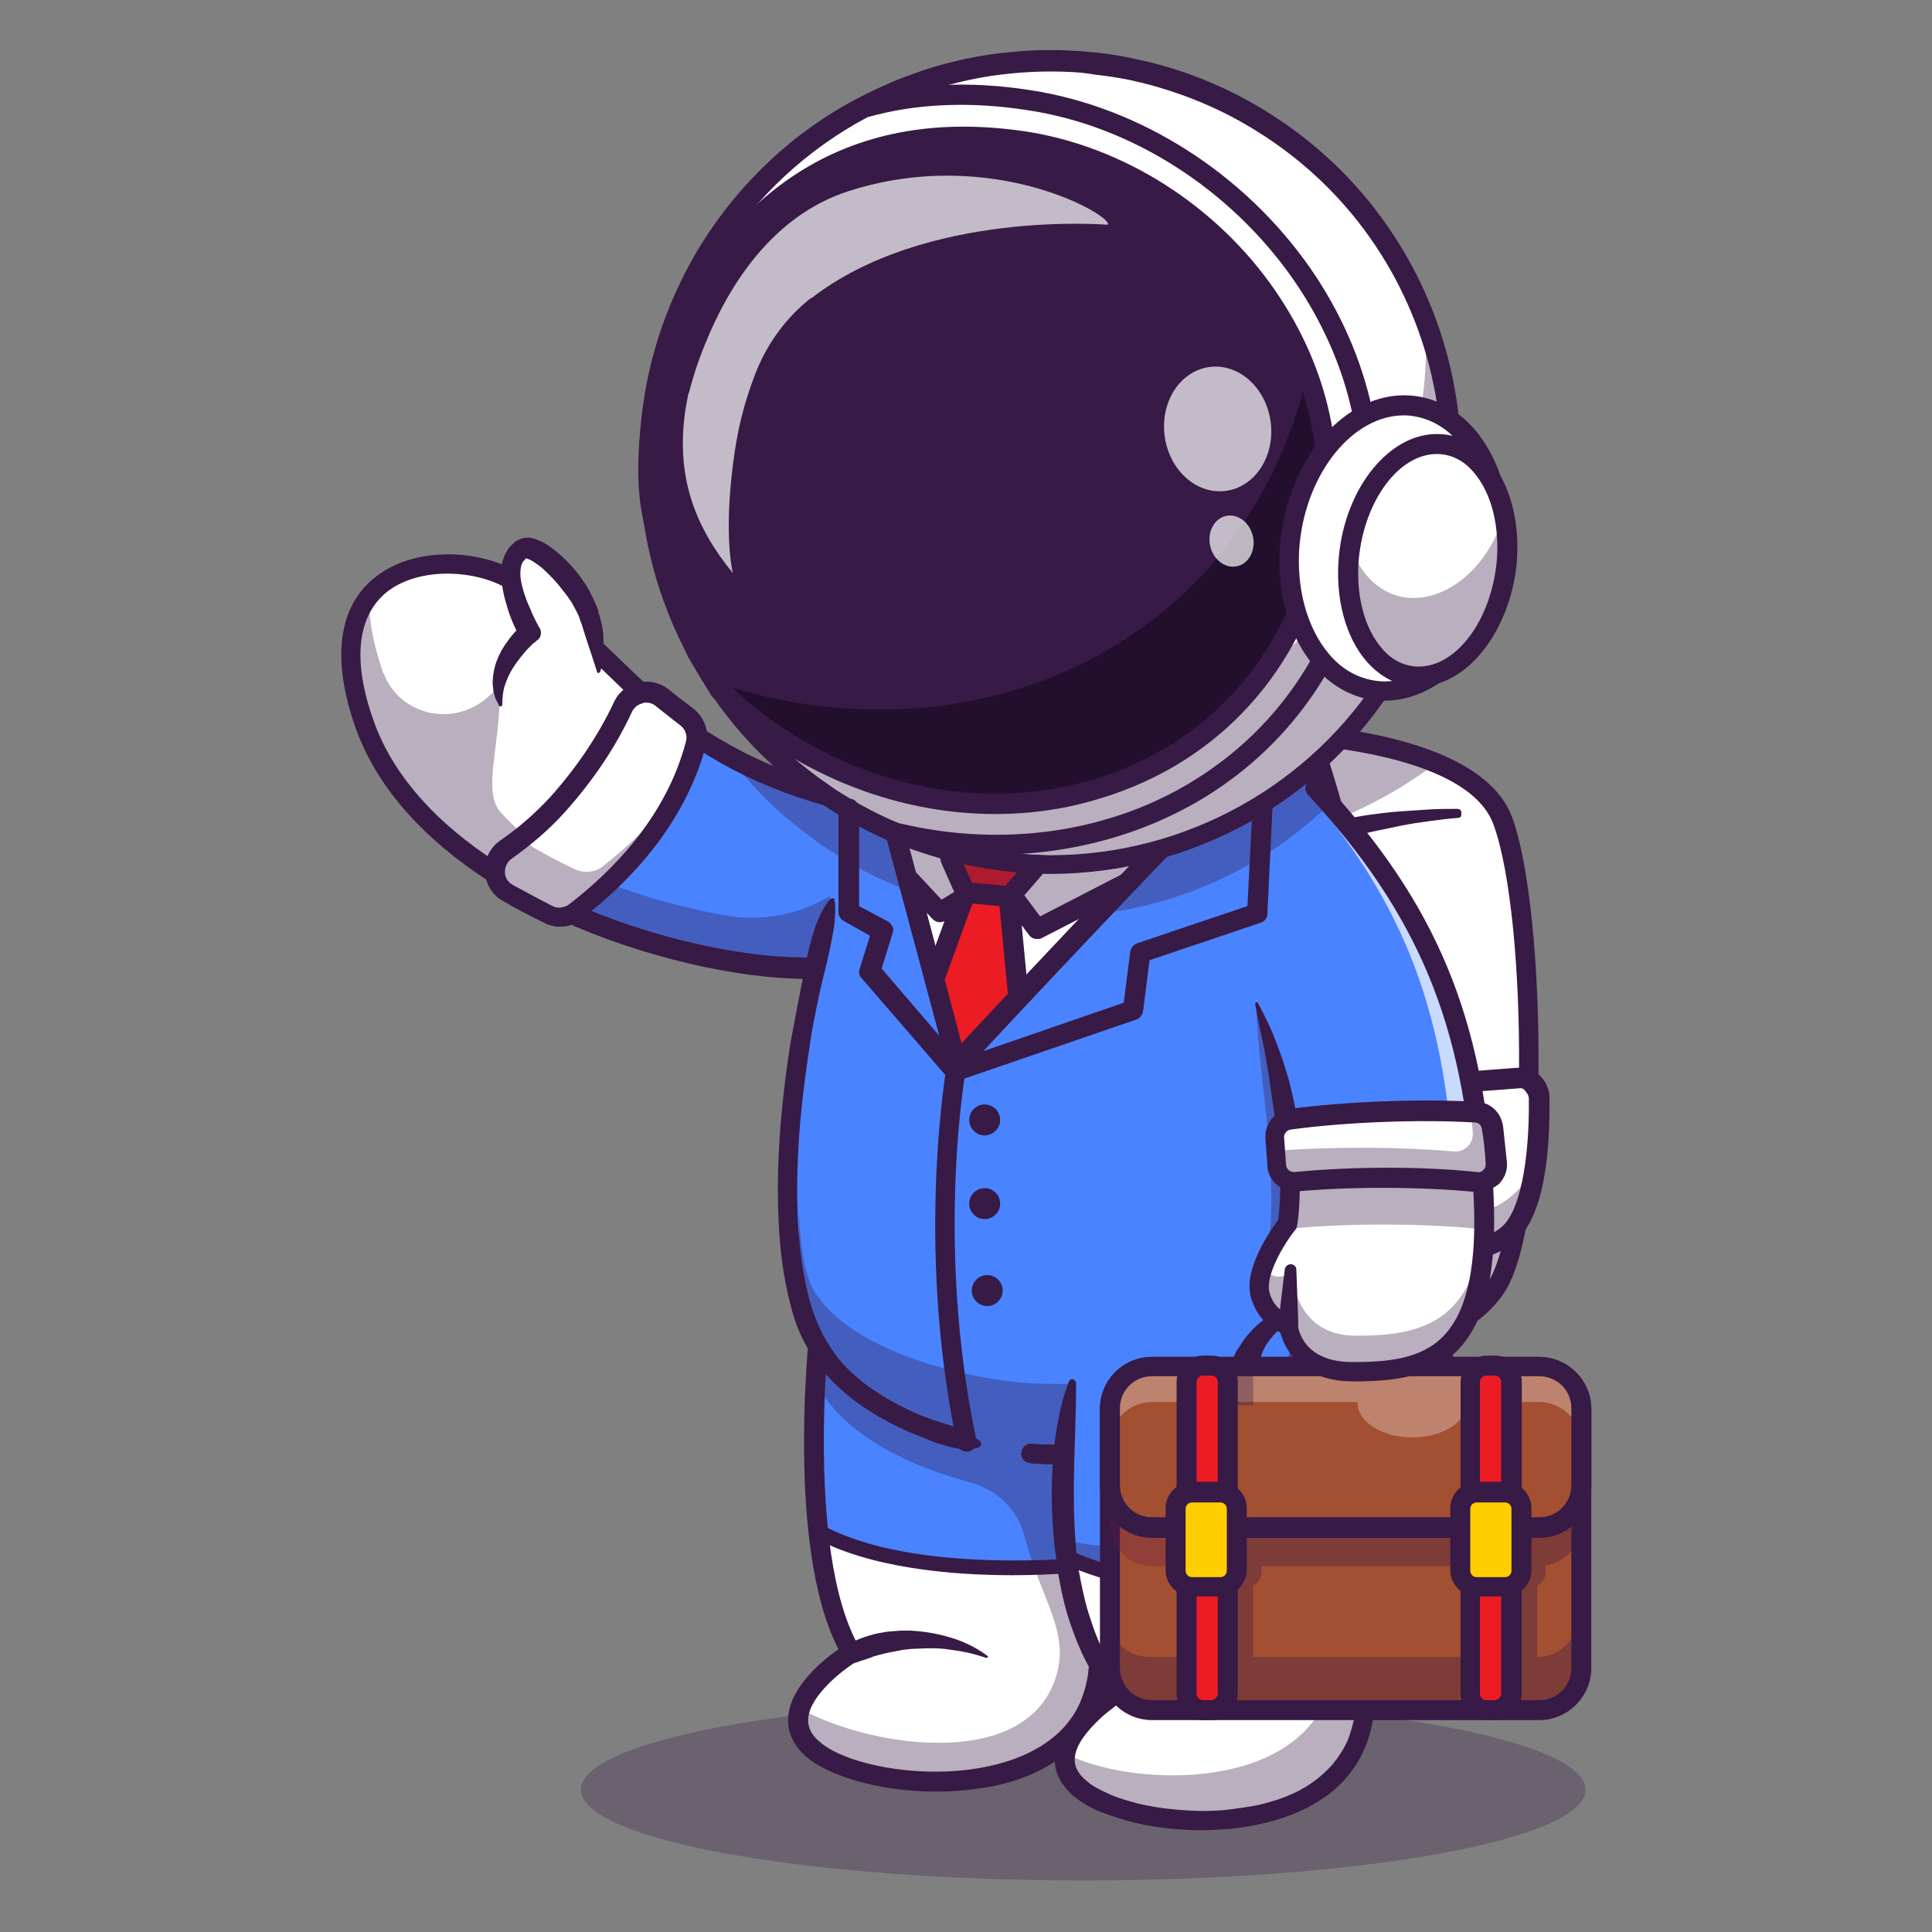 <?xml version="1.0" encoding="utf-8"?>
<!-- Generator: Adobe Illustrator 25.0.0, SVG Export Plug-In . SVG Version: 6.00 Build 0)  -->
<svg version="1.1" id="Layer_1" xmlns="http://www.w3.org/2000/svg" xmlns:xlink="http://www.w3.org/1999/xlink" x="0px" y="0px"
	 viewBox="0 0 300 300" style="enable-background:new 0 0 300 300;" xml:space="preserve">
<rect x="0" y="0" width="300" height="300" fill="#808080" stroke="none"/>
<style type="text/css">
	.st0{opacity:0.3;}
	.st1{fill:#371A45;}
	.st2{fill:#FFFFFF;}
	.st3{opacity:0.35;}
	.st4{fill:#4A83FF;}
	.st5{fill:none;stroke:#293856;stroke-width:32.877;stroke-linecap:round;stroke-linejoin:round;stroke-miterlimit:10;}
	.st6{fill:#32B1D1;}
	.st7{fill:#575B5A;}
	.st8{fill:#A34F31;}
	.st9{fill:#6B184E;}
	.st10{fill:#BF943D;}
	.st11{fill:#EC1C24;}
	.st12{fill:#FFCE00;}
	.st13{opacity:0.7;}
	.st14{fill:#220F2D;}
</style>
<g>
	<g class="st0">
		<ellipse class="st1" cx="168.2" cy="277.9" rx="78" ry="14.1"/>
	</g>
	<g>
		<g>
			<path class="st2" d="M141,126.2l-7.3,23.3c-11.3,3.2-39.5-1.9-58.9-15.3c-8.4-5.8-15.1-13.1-18.2-22c-9-26,14.3-27.6,23.2-21.9
				c7,4.4,12.1,10.2,18.4,16C107.1,114.6,118.5,122.7,141,126.2z"/>
		</g>
		<g class="st3">
			<path class="st1" d="M136.1,141.6l-2.5,7.9c-11.3,3.2-39.5-1.9-58.9-15.3c-8.4-5.8-15.1-13.1-18.2-22c-3.3-9.6-2.2-15.9,0.9-19.7
				c-0.2,3.2,0.4,7,2,11.7c0,0.1,0.1,0.3,0.2,0.4c2.5,6.6,11.1,8.4,16.3,3.5c1-0.9,1.7-1.4,1.7-1c0.1,8.9-2.8,15.9,0.2,19.1
				C93.3,143.4,124.6,144.5,136.1,141.6z"/>
		</g>
		<g>
			<path class="st4" d="M141,126.2l-3.4,10.7l-4,12.6c-1.9,0.6-4.4,0.9-7.2,0.9c-13.5,0.3-35.6-5.1-51.7-16.2
				c13.2-6.6,20.1-19.5,23.4-27.9c4.2,3.9,8.9,7.7,15,11.1c5.5,3,12.2,5.7,20.7,7.6C136.1,125.4,138.5,125.9,141,126.2z"/>
		</g>
		<g class="st3">
			<path class="st1" d="M141,126.2l-7.3,23.3c-11.3,3.2-39.5-1.9-58.9-15.3c2.1-1,4-2.2,5.8-3.5c10.1,5.8,21.6,9.6,31.8,11.4
				c11.8,2.2,23.3-4.8,26.9-16.2l0,0C139.8,126.1,140.4,126.2,141,126.2z"/>
		</g>
		<g>
			<path class="st1" d="M125.3,152c-10.8,0-25.6-3.4-38.2-9.1c-4.8-2.2-9.3-4.7-13.2-7.4c-9.5-6.6-15.8-14.2-18.8-22.8
				c-4.6-13.4-0.8-20,3.2-23.1c6.2-4.9,16.5-4.3,22.3-0.6c5.2,3.3,9.4,7.3,13.8,11.6c1.6,1.5,3.2,3.1,4.8,4.6c3.2,2.9,6.1,5.3,9,7.3
				c9.1,6.2,19.6,10.1,33,12.2c0.8,0.1,1.4,0.9,1.3,1.8c-0.1,0.8-0.9,1.4-1.8,1.3c-14-2.2-24.9-6.2-34.3-12.8
				c-3.1-2.1-6-4.5-9.3-7.6c-1.7-1.6-3.3-3.2-4.9-4.7c-4.3-4.1-8.3-8.1-13.3-11.2c-4.8-3-13.7-3.6-18.8,0.4
				c-4.6,3.7-5.4,10.5-2.2,19.7c2.7,7.9,8.7,15.1,17.6,21.2c3.8,2.6,8.1,5,12.7,7.1c17.5,7.9,36.6,10.3,44.9,7.9
				c0.8-0.2,1.7,0.2,1.9,1.1c0.2,0.8-0.2,1.7-1.1,1.9C131.6,151.7,128.6,152,125.3,152z"/>
		</g>
		<g>
			<path class="st2" d="M108,115.6c-3.2,11.8-11.4,20.4-18.7,26c-1.2,0.9-2.8,1.1-4.2,0.4c-2.2-1-4.3-2.1-6.3-3.3
				c-2.5-1.5-2.7-5.1-0.3-6.7c2.8-1.9,5.5-4.2,8.1-7c5-5.5,8.1-10.8,10.1-15c1.1-2.4,4.2-3.1,6.2-1.4c1.2,1,2.4,1.9,3.6,2.9
				C107.9,112.3,108.5,114,108,115.6z"/>
		</g>
		<g class="st3">
			<path class="st1" d="M105.6,122.3c-4,8.4-10.4,14.8-16.2,19.3c-1.2,0.9-2.8,1.1-4.2,0.4c-2.2-1-4.3-2.1-6.3-3.3
				c-2.5-1.5-2.7-5.1-0.3-6.7c0.9-0.6,1.9-1.3,2.8-2.1c0.3,0.7,0.9,1.4,1.6,1.8c2.1,1.2,4.2,2.3,6.3,3.3c1.4,0.6,3,0.5,4.2-0.4
				C97.6,131.4,102,127.3,105.6,122.3z"/>
		</g>
		<g>
			<path class="st1" d="M86.9,143.9c-0.8,0-1.6-0.2-2.4-0.6c-2.2-1.1-4.4-2.2-6.4-3.4c-1.7-0.9-2.7-2.7-2.8-4.6
				c-0.1-1.9,0.8-3.7,2.4-4.8c2.9-2,5.5-4.3,7.8-6.8c4.1-4.6,7.4-9.5,9.8-14.6c0.7-1.6,2.1-2.7,3.8-3.1c1.7-0.4,3.4,0,4.8,1.1
				c1.2,1,2.4,1.9,3.6,2.8c1.9,1.4,2.7,3.7,2.1,5.9l0,0c-3.4,12.6-12.3,21.5-19.2,26.8C89.3,143.6,88.1,143.9,86.9,143.9z
				 M100.3,109.1c-0.2,0-0.4,0-0.5,0.1c-0.8,0.2-1.4,0.7-1.7,1.4c-2.5,5.4-6,10.6-10.3,15.4c-2.4,2.7-5.2,5.1-8.3,7.3
				c-0.7,0.5-1.1,1.2-1.1,2.1c0,0.9,0.5,1.6,1.2,2c2,1.1,4.1,2.2,6.2,3.3c0.8,0.4,1.8,0.3,2.6-0.3c6.5-5,15-13.4,18.1-25.2l0,0
				c0.3-1-0.1-2-0.9-2.6c-1.2-0.9-2.4-1.9-3.7-2.9C101.5,109.3,100.9,109.1,100.3,109.1z M108,115.6L108,115.6L108,115.6z"/>
		</g>
		<g>
			<path class="st2" d="M232,200.6c-8.9,11.6-32,7.6-32,7.6l-0.2-78.3l0-15.8c0,0,13.2,0.3,23.2,4.5c4.8,2,8.9,4.9,10.5,9
				C238.8,141.9,239.3,191.1,232,200.6z"/>
		</g>
		<g class="st3">
			<path class="st1" d="M237.4,160.2c0.3,17.2-1.3,35-5.4,40.4c-8.9,11.6-32,7.6-32,7.6l-0.2-94.1c0,0,0.2,0,0.7,0l0.2,73.4
				c0,0,23.1,4,32-7.6C235.1,176.7,236.6,169.3,237.4,160.2z"/>
		</g>
		<g>
			<path class="st1" d="M209.1,210.4c-5.1,0-9-0.6-9.4-0.7c-0.8-0.1-1.4-0.9-1.3-1.8c0.1-0.8,0.9-1.4,1.8-1.3c0.2,0,22.3,3.7,30.5-7
				c6.8-8.8,6.6-56.9,1.2-71.6c-4.3-11.6-32-12.5-32.3-12.5c-0.9,0-1.5-0.7-1.5-1.6c0-0.8,0.7-1.5,1.6-1.5c1.2,0,30.1,1,35.1,14.5
				c2.6,7,4.2,22.6,4.1,38.9c-0.1,8.5-0.7,29.1-5.8,35.6C227.6,208.9,216.9,210.4,209.1,210.4z"/>
		</g>
		<g>
			<path class="st2" d="M235.7,167.4l-15.8,1.2c-1.4,0.1-2.6,1.1-2.8,2.5c-0.9,5.1-2.4,16.9,2.5,20.9c4.1,3.2,10.8,2.9,14.7-0.4
				c4.4-3.7,4.8-15.3,4.7-21.1C239,168.7,237.5,167.3,235.7,167.4z"/>
		</g>
		<g class="st3">
			<path class="st1" d="M217.1,171.2c-0.9,5.1-2.4,16.9,2.5,20.9c4.1,3.2,10.8,2.9,14.7-0.4c2.7-2.3,3.9-7.6,4.4-12.6
				c-0.7,2.5-1.8,4.6-3.2,5.9c-7.9,7.7-13.9-1.4-13.9-1.4s-1,2.2-1.9,2.3c-3.4,0.5-2.7-10.2-2.2-15.8
				C217.3,170.4,217.2,170.8,217.1,171.2z"/>
		</g>
		<g>
			<path class="st1" d="M226.6,195.8c-2.9,0-5.7-0.9-7.9-2.6c-5.4-4.3-4.2-15.9-3.1-22.4c0.4-2.1,2.1-3.6,4.2-3.8l15.8-1.2l0,0
				c1.3-0.1,2.6,0.3,3.5,1.2c0.9,0.9,1.5,2.1,1.5,3.4c0.1,8.1-0.7,18.4-5.3,22.3C232.9,194.8,229.7,195.8,226.6,195.8z M235.8,169
				l-15.8,1.2c-0.7,0.1-1.3,0.6-1.4,1.3c-1.8,9.8-1,17,1.9,19.4c3.4,2.7,9.3,2.5,12.7-0.4c2.7-2.3,4.3-9.8,4.2-19.9
				c0-0.4-0.2-0.8-0.5-1.1C236.7,169.1,236.3,168.9,235.8,169L235.8,169z"/>
		</g>
		<g>
			<path class="st1" d="M223,180.3c0.2,2,0.2,3.9,0.3,5.7c0.1,1.9,0.3,3.7,0.8,5.4c0.4,1.7,1.2,3.3,2.2,4.6c1.1,1.2,2.5,2,4.1,2.4h0
				c0.8,0.2,1.3,1,1.1,1.9c-0.2,0.8-1,1.3-1.9,1.1c0,0-0.1,0-0.1,0c-1-0.3-2.1-0.8-3-1.4s-1.8-1.4-2.4-2.2c-1.4-1.7-2.1-3.8-2.4-5.8
				c-0.4-2-0.5-4-0.5-5.9c0-1.9,0.1-3.9,0.1-5.7v0c0-0.4,0.4-0.8,0.8-0.8C222.6,179.5,223,179.9,223,180.3z"/>
		</g>
		<g>
			<path class="st1" d="M226.4,127c-1.4,0.1-2.9,0.3-4.4,0.5c-1.5,0.2-2.9,0.4-4.4,0.7c-1.4,0.3-2.9,0.6-4.3,0.9
				c-1.4,0.3-2.8,0.7-4.2,1.1l0,0c-0.8,0.2-1.7-0.2-1.9-1c-0.2-0.8,0.2-1.7,1-1.9c0.1,0,0.1,0,0.1,0c1.5-0.3,3-0.6,4.5-0.8
				c1.5-0.2,3-0.4,4.5-0.5c1.5-0.1,3-0.2,4.5-0.3s3-0.1,4.5-0.1c0.4,0,0.7,0.3,0.6,0.7C227,126.7,226.8,127,226.4,127L226.4,127z"/>
		</g>
		<g class="st3">
			<path class="st1" d="M223,118.5c-6.9,5.2-14.8,9.1-23.2,11.3l0-15.8C199.7,114,212.9,114.4,223,118.5z"/>
		</g>
		<g>
			<path class="st2" d="M169,265c-6.7,15.6-35.6,13-42.9,6.6c-7.5-6.6,6-14.9,6-14.9c-2.8-4.8-4.4-11.6-5.1-18.8
				c-0.9-8.2-0.8-16.8-0.4-23.5c0.3-6.9,0.9-11.6,0.9-11.6l42.6-23c0,8.7-1.5,16.1-2.8,22c-2.8,12.6-2.6,22.3-1.5,30.3
				c0.5,3.9,1.3,7.3,2.1,10.4C170,251.3,172.1,257.9,169,265z"/>
		</g>
		<g>
			<path class="st4" d="M165.8,232c0.5,3.9,1.3,7.3,2.1,10.4c-19.1,3.4-33.7-1.3-40.9-4.5c-0.9-8.2-0.8-16.8-0.4-23.5
				c0.3-6.9,0.9-11.6,0.9-11.6l42.6-23c0,8.7-1.5,16.1-2.8,22C164.5,214.4,164.7,224.1,165.8,232z"/>
		</g>
		<g class="st3">
			<path class="st1" d="M166.7,204.5c-0.2,0.9-0.3,1.8-0.5,2.6C166.4,206.3,166.5,205.4,166.7,204.5z"/>
		</g>
		<g>
			<path class="st1" d="M145.3,278.2c-8.6,0-16.7-2.4-20.2-5.5c-2-1.8-2.9-3.9-2.7-6.2c0.4-4.6,5.3-8.7,7.8-10.4
				c-8.6-16.7-4.3-52.1-4.1-53.6c0.1-0.9,0.9-1.4,1.7-1.3c0.8,0.1,1.4,0.9,1.3,1.7c-0.1,0.4-4.5,37.8,4.4,53
				c0.4,0.7,0.2,1.7-0.5,2.1c-2,1.2-7.2,5.2-7.5,8.8c-0.1,1.3,0.4,2.5,1.7,3.6c4.1,3.7,16.4,6.1,26.6,3.8c4.9-1.1,11.2-3.7,13.9-9.8
				c2.6-6.1,1.2-11.6-0.6-19.3c-2.5-10.3-5.7-23.1-1.2-43.7c1.4-6.4,2.7-13.5,2.7-21.7c0-0.9,0.7-1.5,1.6-1.5c0,0,0,0,0,0
				c0.9,0,1.5,0.7,1.5,1.6c0,8.5-1.4,15.7-2.8,22.3c-4.4,19.9-1.3,32.3,1.1,42.3c2,8,3.5,14.3,0.5,21.3c-2.5,5.8-8.1,9.9-16,11.6
				C151.4,277.9,148.3,278.2,145.3,278.2z"/>
		</g>
		<g>
			<path class="st1" d="M157.2,244.6c-9.4,0-22.2-1.1-30.9-5.9c-0.6-0.3-0.8-1-0.4-1.6c0.3-0.6,1-0.8,1.6-0.4
				c14.2,8,41.3,5.1,41.6,5.1c0.6-0.1,1.2,0.4,1.3,1c0.1,0.6-0.4,1.2-1,1.3C168.9,244,163.9,244.6,157.2,244.6z"/>
		</g>
		<g>
			<path class="st5" d="M162,212.9"/>
		</g>
		<g>
			<path class="st6" d="M152.4,142.6"/>
		</g>
		<g class="st3">
			<path class="st1" d="M125.9,165.1c-1,9-1.6,16.8-1.7,23.4C124,182.4,124.6,174.6,125.9,165.1z"/>
		</g>
		<g class="st3">
			<path class="st1" d="M215.4,176.4c0-3.5-0.3-7.3-0.6-11.2C215.3,169.2,215.5,172.9,215.4,176.4z"/>
		</g>
		<g>
			<path class="st2" d="M160.1,225.7c15.3,1.1,26.9-3.7,30.9-5.4c10.2-4.5,18.1-12.8,21.9-23.7c5.9-16.8,1.7-54-14.4-96.2l-52.4-3.3
				c-23.8,45.5-29.1,95.3-19.3,111.7c1,1.6,2.1,3.2,3.4,4.6c5.6,5.8,14.5,9.2,21.7,10.9"/>
		</g>
		<g>
			<path class="st4" d="M215.3,183.2c-0.3,5.3-1.1,9.8-2.4,13.4c-3.8,10.9-11.7,19.1-21.9,23.7c-4,1.8-15.6,6.5-30.9,5.4l-8.2-1.3
				c-7.2-1.7-16.1-5.1-21.7-10.9c-1.4-1.4-2.4-3-3.4-4.7c-6-9.9-6.3-32.2-0.4-58.3c1.2-5.5,2.1-10.9,4-16.7c0.9-2.8,2.5-5.9,3.5-8.8
				c3.3-9.3,7.4-18.7,12.2-27.9l52.4,3.3c3.2,8.3,5.9,16.5,8.2,24.3c0,0,0,0,0,0C213.4,148,216.2,168.6,215.3,183.2z"/>
		</g>
		<g>
			<path class="st1" d="M129.6,139.9c0.1,0.6,0.1,1.1,0.1,1.6c0,0.5-0.1,1.1-0.1,1.6c-0.1,1.1-0.3,2.1-0.5,3.1
				c-0.4,2.1-0.9,4.1-1.4,6.1c-0.5,2-0.9,4.1-1.3,6.1s-0.7,4.1-1,6.2c-1.2,8.2-1.9,16.6-1.5,24.8c0.2,4.1,0.7,8.2,1.7,12.1
				c0.5,1.9,1.2,3.8,2.1,5.6c0.4,0.8,1,1.7,1.5,2.5c0.6,0.8,1.1,1.6,1.8,2.3c2.7,2.9,6.1,5.1,9.8,6.9c0.9,0.4,1.9,0.9,2.8,1.2
				c0.9,0.4,1.9,0.7,2.9,1c1,0.3,1.9,0.6,2.9,1.1c0.5,0.2,0.9,0.4,1.4,0.7c0.5,0.3,0.9,0.6,1.4,1l0,0c0.2,0.2,0.2,0.6,0,0.8
				c-0.1,0.1-0.2,0.1-0.3,0.2c-1.2,0.3-2.3,0.3-3.3,0.1c-1.1-0.2-2.1-0.5-3.1-0.8c-1-0.4-2-0.8-3-1.2c-1-0.4-2-0.8-3-1.3
				c-3.9-1.9-7.6-4.3-10.7-7.6c-0.8-0.8-1.4-1.7-2.1-2.6c-0.6-0.9-1.2-1.8-1.7-2.8c-1.1-2-1.8-4.1-2.3-6.2
				c-1.1-4.2-1.6-8.5-1.8-12.8c-0.4-8.5,0.3-17,1.5-25.4c0.3-2.1,0.7-4.2,1.1-6.3c0.2-1,0.4-2.1,0.6-3.1l0.6-3.1
				c0.4-2.1,0.8-4.1,1.4-6.2c0.6-2,1.3-4,2.7-5.8c0.2-0.2,0.5-0.3,0.8-0.1C129.5,139.6,129.6,139.8,129.6,139.9L129.6,139.9z"/>
		</g>
		<g>
			<path class="st1" d="M164.6,227.4c-1.5,0-3.1-0.1-4.6-0.2c-0.9-0.1-1.5-0.8-1.4-1.6c0.1-0.9,0.8-1.5,1.6-1.4
				c13,0.9,23.6-2.4,30.2-5.3c10-4.4,17.5-12.5,21.1-22.8c5.2-14.7,2.8-49.5-14.1-94.2L146,98.6c-0.9-0.1-1.5-0.8-1.4-1.6
				c0.1-0.8,0.8-1.5,1.6-1.4l52.4,3.3c0.6,0,1.1,0.4,1.4,1c15.2,39.7,21,78.8,14.5,97.2c-3.9,11.1-12,19.8-22.7,24.6
				C185.5,224.4,176.1,227.4,164.6,227.4z"/>
		</g>
		<g>
			<path class="st1" d="M164.6,227.4c-1.5,0-3.1-0.1-4.6-0.2c-0.9-0.1-1.5-0.8-1.4-1.6c0.1-0.9,0.8-1.5,1.6-1.4
				c13,0.9,23.6-2.4,30.2-5.3c10-4.4,17.5-12.5,21.1-22.8c5.7-16.2,1.4-49.9-11-85.7c-0.3-0.8,0.1-1.7,0.9-2c0.8-0.3,1.7,0.2,2,0.9
				c12.6,36.4,16.9,70.8,11,87.7c-3.9,11.1-12,19.8-22.7,24.6C185.5,224.4,176.1,227.4,164.6,227.4z"/>
		</g>
		<g>
			<path class="st1" d="M153,257.4c-1.7-0.6-3.5-1-5.2-1.2c-1.7-0.3-3.5-0.3-5.2-0.2c-0.9,0-1.7,0.1-2.5,0.2
				c-0.8,0.2-1.7,0.3-2.5,0.5c-0.4,0.1-0.8,0.2-1.2,0.3c-0.4,0.1-0.8,0.2-1.2,0.4c-0.4,0.1-0.8,0.3-1.2,0.4
				c-0.4,0.1-0.8,0.3-1.2,0.4l-0.2,0c-0.8,0.2-1.7-0.2-1.9-1c-0.2-0.7,0.1-1.5,0.8-1.8c1.7-0.9,3.6-1.6,5.5-1.9
				c0.9-0.2,1.9-0.2,2.9-0.3c0.5,0,1,0,1.4,0c0.5,0,1,0.1,1.4,0.1c1.9,0.2,3.8,0.6,5.6,1.2c1.8,0.6,3.5,1.5,5,2.6
				c0.1,0.1,0.1,0.2,0.1,0.3C153.2,257.4,153.1,257.4,153,257.4L153,257.4z"/>
		</g>
		<g class="st3">
			<path class="st1" d="M215.4,176.4c-0.1,5.9-20.3-24.6-20.3-20.6c0,8.9,2.9,22.2,2.2,34.3c-0.2,3.1-0.5,6.1-0.8,8.7
				c-0.7,5.9-2.2,10.3-5.6,11.5c-3.5,1.3-13,4.5-25.7,4.6c-1.7,0-3.4,0-5.2-0.1c-7.5-0.4-24.8-3.8-32.1-12.3c-0.4-0.5-0.8-1-1.2-1.6
				c-1.6-2.4-2.4-6.6-2.6-12.4c-0.2,9.8,0.6,16.6,2.6,20.3c0,0.1,0.1,0.1,0.1,0.1c-0.1,1.6-0.2,3.5-0.3,5.5c0.1,0.2,0.2,0.4,0.3,0.5
				c4.4,8.3,15.2,13,23.9,15.3c4.1,1.1,7.4,4.3,8.4,8.4c2.5,9.8,7.2,14.8,4.8,22c-4.9,14.8-29.9,10.4-39.8,4.6
				c-0.7,2.1-0.5,4.4,1.9,6.5c7.3,6.5,36.2,9,42.9-6.6c4.2-9.7-1.1-18.3-3.2-33c-0.1-0.9-0.2-1.8-0.3-2.7c0-0.2-0.1-0.4-0.1-0.6
				c0-0.2-0.1-0.5-0.1-0.7c0-0.3-0.1-0.5-0.1-0.8c0-0.4-0.1-0.8-0.1-1.3c0,0,0,0,0-0.1c12.8-0.1,22.3-4,25.8-5.6
				c10.2-4.5,18.1-12.8,21.9-23.7C214.7,191.5,215.5,184.6,215.4,176.4z"/>
		</g>
		<g>
			<path class="st2" d="M210.5,270.9c-6.8,15.6-35.6,13.1-42.9,6.6c-7.5-6.6,6-14.9,6-14.9c-4.8-5.6-7-13.2-7.9-20.8
				c-1.7-13.7,1-27.2,1-27.2l44.9-29.1c0,8.7-1.5,16.1-2.8,22c-3.3,15-2.4,25.9-0.7,34.6C210.3,254.3,214.2,262.1,210.5,270.9z"/>
		</g>
		<g>
			<path class="st4" d="M208.7,207.6c-3.3,15-2.4,25.9-0.7,34.6c-25.8,9-41.9-0.1-42.4-0.4c-1.7-13.7,1-27.2,1-27.2l17.1-13.3
				l27.8-15.7C211.5,194.2,210,201.6,208.7,207.6z"/>
		</g>
		<g class="st3">
			<path class="st1" d="M208.7,207.6c-3.3,15-2.4,25.9-0.7,34.6c-25.8,9-41.9-0.1-42.4-0.4c-0.1-0.9-0.2-1.9-0.3-2.8
				c0.1,0,0.1,0,0.2,0.1c16.4,4.5,32.9-7,34.3-23.9c0.3-3.9,0.9-8.2,2-12.9c0.8-3.6,1.6-7.8,2.2-12.5l7.5-4.2
				C211.5,194.2,210,201.6,208.7,207.6z"/>
		</g>
		<g class="st3">
			<path class="st1" d="M208.7,207.7c-7.9,36,8.2,48.3,1.7,63.3c-6.7,15.6-35.6,13.1-42.9,6.6c-2-1.7-2.5-3.6-2.2-5.4
				c9.8,5.2,34.4,6.1,40.5-8.2c2.2-5.1-11.2-15.1-11.3-26.3c-0.1-9.4,2.6-18.9,5.3-26.4c2.2-6,3.6-24.5,15.5-31
				c-0.2,6.4-1,11.7-2.4,15.9c-0.7,0.2-1.5,0.4-2.3,0.7C210.2,200.8,209.4,204.5,208.7,207.7z"/>
		</g>
		<g>
			<path class="st1" d="M167.1,214.8c0,4.2-0.2,8.3-0.3,12.4c-0.1,4.1-0.1,8.2,0.2,12.2c0.1,2,0.4,4,0.8,6c0.4,2,0.8,3.9,1.5,5.9
				c0.6,1.9,1.3,3.8,2.3,5.5c0.9,1.7,2,3.4,3.3,4.9c0.6,0.7,0.5,1.6-0.2,2.2c-0.1,0-0.1,0.1-0.2,0.1l0,0c-0.6,0.4-1.2,0.8-1.8,1.3
				c-0.6,0.5-1.2,0.9-1.8,1.5c-1.1,1-2.1,2.1-2.9,3.3c-0.8,1.2-1.2,2.4-1.1,3.5c0.1,1.1,0.8,2.1,1.9,3c1,0.9,2.4,1.5,3.7,2.1
				c1.4,0.6,2.9,1,4.4,1.4c3,0.7,6.1,1,9.2,1.1c1.6,0,3.1,0,4.6-0.2c1.5-0.2,3.1-0.4,4.6-0.7c3-0.7,5.9-1.7,8.3-3.4
				c1.2-0.8,2.3-1.8,3.3-2.9c0.9-1.1,1.7-2.3,2.3-3.6c1.1-2.7,1.6-5.7,1.4-8.7c-0.2-3-0.9-6.1-1.7-9.2c-0.8-3.1-1.6-6.2-2.2-9.4
				c-0.6-3.2-1.1-6.4-1.4-9.7s-0.3-6.5-0.2-9.8s0.5-6.5,1-9.7c0.5-3.2,1.2-6.4,1.8-9.5c0.6-3.1,1-6.2,1.4-9.4
				c0.4-3.1,0.8-6.2,1.7-9.4l0,0c0.1-0.3,0.4-0.4,0.6-0.4c0.2,0.1,0.3,0.2,0.4,0.4c0.8,3.2,0.8,6.5,0.5,9.8c-0.3,3.2-1,6.4-1.7,9.6
				c-0.7,3.2-1.3,6.2-1.8,9.3c-0.5,3.1-0.8,6.2-0.9,9.4c-0.3,6.3,0.2,12.6,1.5,18.7c0.6,3.1,1.4,6.2,2.1,9.3
				c0.8,3.1,1.5,6.3,1.8,9.7c0.1,1.7,0.1,3.4-0.2,5.1c-0.3,1.7-0.7,3.4-1.4,5c-0.7,1.6-1.6,3.1-2.8,4.5c-1.1,1.3-2.5,2.5-3.9,3.4
				c-2.9,1.9-6.1,3.1-9.4,3.8c-1.6,0.4-3.3,0.6-4.9,0.8c-1.6,0.1-3.3,0.2-5,0.2c-3.3-0.1-6.6-0.4-9.8-1.2c-1.6-0.4-3.2-0.9-4.8-1.5
				c-1.6-0.6-3.1-1.4-4.6-2.6c-0.2-0.1-0.4-0.3-0.5-0.5c-0.2-0.2-0.3-0.3-0.5-0.5c-0.3-0.4-0.6-0.7-0.9-1.2c-0.5-0.8-0.9-1.8-1-2.9
				s0-2.1,0.3-3c0.3-0.9,0.7-1.8,1.2-2.5c1-1.5,2.2-2.8,3.4-3.9c0.6-0.6,1.3-1.1,1.9-1.6c0.7-0.5,1.3-1,2.1-1.5l-0.4,2.3
				c-1.4-1.7-2.6-3.5-3.6-5.5c-1-1.9-1.8-3.9-2.5-6c-0.7-2-1.2-4.1-1.6-6.2c-0.2-1.1-0.4-2.1-0.5-3.1c-0.1-1.1-0.3-2.1-0.4-3.2
				c-0.4-4.2-0.5-8.5-0.2-12.7c0.1-2.1,0.4-4.2,0.8-6.3c0.4-2.1,0.9-4.1,1.7-6.1c0.1-0.3,0.4-0.4,0.7-0.3
				C167,214.4,167.1,214.6,167.1,214.8L167.1,214.8z"/>
		</g>
		<g>
			<path class="st1" d="M186.6,247.1c-6.9,0-14.5-1-21.4-4.3c-0.6-0.3-0.8-1-0.6-1.5c0.3-0.6,1-0.8,1.5-0.6
				c17.9,8.4,41.3,1.1,41.6,1c0.6-0.2,1.3,0.1,1.5,0.8c0.2,0.6-0.1,1.3-0.8,1.5C207.8,244.1,198.2,247.1,186.6,247.1z"/>
		</g>
		<g>
			<path class="st1" d="M196.9,265.6c-0.3,0-0.6-0.1-0.9-0.3c-0.4-0.3-9.6-6.2-21.9-1.3c-0.8,0.3-1.7-0.1-2-0.9
				c-0.3-0.8,0.1-1.7,0.9-2c13.9-5.5,24.3,1.3,24.7,1.6c0.7,0.5,0.9,1.4,0.4,2.1C197.8,265.4,197.4,265.6,196.9,265.6z"/>
		</g>
		<g>
			<g>
				<path class="st7" d="M212,203.1"/>
			</g>
			<g>
				<path class="st1" d="M222.7,212.6c0,0,0-0.1,0-0.2l0-0.3c0-0.2-0.1-0.4-0.1-0.5c-0.1-0.4-0.2-0.7-0.3-1.1
					c-0.2-0.7-0.5-1.4-0.9-2c-0.8-1.3-1.8-2.3-3.1-3c-0.3-0.2-0.7-0.3-1.1-0.5c-0.4-0.1-0.8-0.3-1.1-0.4c-0.8-0.3-1.5-0.5-2.3-0.7
					c-0.8-0.2-1.6-0.3-2.4-0.4c-0.8-0.1-1.6-0.2-2.4-0.1h0h0c-0.7,0-1.6,0.1-2.4,0.2c-0.8,0.1-1.6,0.3-2.4,0.5
					c-0.8,0.2-1.6,0.4-2.3,0.7c-0.4,0.1-0.8,0.3-1.1,0.4c-0.4,0.1-0.7,0.3-1,0.5c-1.3,0.7-2.3,1.8-3.1,3c-0.4,0.6-0.7,1.3-0.9,2
					c-0.1,0.4-0.2,0.7-0.3,1.1c0,0.2-0.1,0.4-0.1,0.5l0,0.2c0,0.1,0,0.2,0,0.2c1.8,0.9,2.6,3.1,1.7,4.9s-3.1,2.6-4.9,1.7
					c-1.6-0.8-2.4-2.7-1.9-4.3l0.9-3.1c0.1-0.2,0.1-0.3,0.1-0.4l0.1-0.4c0.1-0.2,0.2-0.4,0.3-0.7c0.2-0.4,0.4-0.9,0.7-1.2
					c0.5-0.8,1-1.6,1.7-2.3c1.2-1.4,2.8-2.6,4.6-3.3c0.4-0.2,0.9-0.3,1.3-0.4c0.4-0.1,0.8-0.2,1.2-0.3c0.8-0.2,1.7-0.4,2.5-0.5
					s1.7-0.3,2.5-0.4c0.9-0.1,1.7-0.2,2.6-0.1h-0.1c0.9,0,1.8,0.1,2.6,0.1c0.9,0.1,1.7,0.2,2.5,0.4c0.8,0.2,1.7,0.4,2.5,0.6
					c0.4,0.1,0.8,0.2,1.2,0.3c0.4,0.1,0.9,0.2,1.3,0.4c1.7,0.7,3.3,1.9,4.5,3.3c0.6,0.7,1.1,1.5,1.6,2.3c0.2,0.4,0.5,0.8,0.7,1.2
					c0.1,0.2,0.2,0.4,0.3,0.6l0.1,0.3c0.1,0.1,0.1,0.2,0.1,0.4l0.5,1.7c0.4,1.3-0.3,2.8-1.7,3.2s-2.8-0.4-3.2-1.7
					C221.9,214.1,222.2,213.2,222.7,212.6z"/>
			</g>
			<g>
				<path class="st8" d="M236.1,265.5h-54.2c-5.2,0-9.4-4.2-9.4-9.4v-34.4c0-5.2,4.2-9.4,9.4-9.4h54.2c5.2,0,9.4,4.2,9.4,9.4v34.4
					C245.5,261.3,241.3,265.5,236.1,265.5z"/>
			</g>
			<g>
				<path class="st1" d="M239,267.1h-60.1c-4.4,0-8.1-3.6-8.1-8.1v-40.2c0-4.5,3.6-8.1,8.1-8.1H239c4.4,0,8.1,3.6,8.1,8.1V259
					C247.1,263.4,243.5,267.1,239,267.1z M178.9,213.7c-2.8,0-5,2.2-5,5V259c0,2.8,2.2,5,5,5H239c2.8,0,5-2.2,5-5v-40.2
					c0-2.8-2.2-5-5-5H178.9z"/>
			</g>
			<g class="st3">
				<path class="st1" d="M240,244.2v-1.1c3.1-0.5,5.6-3.2,5.6-6.5v-11.9c0-3.6-2.9-6.5-6.5-6.5h-50.8v39.1h-9.8
					c-3.6,0-6.5-2.9-6.5-6.5v8.2c0,3.6,2.9,6.5,6.5,6.5h60.1c3.6,0,6.5-2.9,6.5-6.5v-8.2c0,3.6-2.8,6.5-6.4,6.5v-11.1
					C239.5,245.8,240,245.1,240,244.2z M232.3,257.3h-37.7v-11.1c0.8-0.4,1.3-1.1,1.3-2v-1h36.4V257.3z"/>
			</g>
			<g class="st0">
				<path class="st9" d="M188.2,218.2v25h-9.3c-3.6,0-6.5-2.9-6.5-6.5v-11.9c0-3.6,2.9-6.5,6.5-6.5L188.2,218.2L188.2,218.2z"/>
			</g>
			<g>
				<path class="st8" d="M245.5,218.7v11.9c0,3.6-2.9,6.5-6.5,6.5h-60.1c-3.6,0-6.5-2.9-6.5-6.5v-11.9c0-3.6,2.9-6.5,6.5-6.5H239
					C242.6,212.2,245.5,215.1,245.5,218.7z"/>
			</g>
			<g class="st0">
				<path class="st2" d="M245.5,218.7v5.5c0-3.6-2.9-6.5-6.5-6.5h-11.2c0,0,0,0.1,0,0.1c0,3-3.8,5.4-8.5,5.4s-8.5-2.4-8.5-5.4
					c0,0,0-0.1,0-0.1h-31.9c-3.6,0-6.5,2.9-6.5,6.5v-5.5c0-3.6,2.9-6.5,6.5-6.5H239C242.6,212.2,245.5,215.1,245.5,218.7z"/>
			</g>
			<g>
				<path class="st1" d="M239,238.8h-60.1c-4.4,0-8.1-3.6-8.1-8.1v-11.9c0-4.5,3.6-8.1,8.1-8.1H239c4.4,0,8.1,3.6,8.1,8.1v11.9
					C247.1,235.1,243.5,238.8,239,238.8z M178.9,213.7c-2.8,0-5,2.2-5,5v11.9c0,2.8,2.2,5,5,5H239c2.8,0,5-2.2,5-5v-11.9
					c0-2.8-2.2-5-5-5L178.9,213.7L178.9,213.7z"/>
			</g>
			<g>
				<path class="st10" d="M189.5,265.5h-4.1c-0.6,0-1.1-0.5-1.1-1.1v-51.2c0-0.6,0.5-1.1,1.1-1.1h4.1c0.6,0,1.1,0.5,1.1,1.1v51.2
					C190.7,265,190.1,265.5,189.5,265.5z"/>
			</g>
			<g class="st3">
				<path class="st1" d="M194.6,214.3v3.9h-6.4v-3.9c0-1.2,1-2.2,2.2-2.2h1.9C193.6,212,194.6,213,194.6,214.3z"/>
			</g>
			<g class="st0">
				<path class="st9" d="M188.2,231.9v14.5c-1-0.2-1.7-1.1-1.7-2.2v-10.1C186.5,233,187.3,232.1,188.2,231.9z"/>
			</g>
			<g>
				<path class="st11" d="M188.1,265.5h-1.3c-1.4,0-2.5-1.1-2.5-2.5v-48.4c0-1.4,1.1-2.5,2.5-2.5h1.3c1.4,0,2.5,1.1,2.5,2.5V263
					C190.7,264.4,189.5,265.5,188.1,265.5z"/>
			</g>
			<g>
				<path class="st11" d="M232.2,265.5h-1.3c-1.4,0-2.5-1.1-2.5-2.5v-48.4c0-1.4,1.1-2.5,2.5-2.5h1.3c1.4,0,2.5,1.1,2.5,2.5V263
					C234.7,264.4,233.6,265.5,232.2,265.5z"/>
			</g>
			<g>
				<path class="st1" d="M188.1,267.1h-1.3c-2.2,0-4.1-1.8-4.1-4.1v-48.4c0-2.2,1.8-4.1,4.1-4.1h1.3c2.2,0,4.1,1.8,4.1,4.1V263
					C192.2,265.2,190.4,267.1,188.1,267.1z M186.8,213.6c-0.5,0-1,0.4-1,1V263c0,0.5,0.4,1,1,1h1.3c0.5,0,1-0.5,1-1v-48.4
					c0-0.5-0.4-1-1-1H186.8z"/>
			</g>
			<g>
				<path class="st1" d="M232.2,267.1h-1.3c-2.2,0-4.1-1.8-4.1-4.1v-48.4c0-2.2,1.8-4.1,4.1-4.1h1.3c2.2,0,4.1,1.8,4.1,4.1V263
					C236.3,265.2,234.4,267.1,232.2,267.1z M230.8,213.6c-0.5,0-1,0.4-1,1V263c0,0.5,0.4,1,1,1h1.3c0.5,0,1-0.5,1-1v-48.4
					c0-0.5-0.4-1-1-1H230.8z"/>
			</g>
			<g>
				<path class="st12" d="M233.7,246.3h-4.4c-1.4,0-2.5-1.1-2.5-2.5v-9.6c0-1.4,1.1-2.5,2.5-2.5h4.4c1.4,0,2.5,1.1,2.5,2.5v9.6
					C236.2,245.2,235.1,246.3,233.7,246.3z"/>
			</g>
			<g>
				<path class="st1" d="M233.7,247.9h-4.4c-2.2,0-4.1-1.8-4.1-4.1v-9.6c0-2.2,1.8-4.1,4.1-4.1h4.4c2.2,0,4.1,1.8,4.1,4.1v9.6
					C237.8,246.1,235.9,247.9,233.7,247.9z M229.3,233.3c-0.5,0-1,0.4-1,1v9.6c0,0.5,0.4,1,1,1h4.4c0.5,0,1-0.4,1-1v-9.6
					c0-0.5-0.4-1-1-1H229.3z"/>
			</g>
			<g>
				<path class="st12" d="M189.4,246.4H185c-1.4,0-2.5-1.1-2.5-2.5v-9.6c0-1.4,1.1-2.5,2.5-2.5h4.4c1.4,0,2.5,1.1,2.5,2.5v9.6
					C191.9,245.3,190.8,246.4,189.4,246.4z"/>
			</g>
			<g>
				<path class="st1" d="M189.5,247.9h-4.4c-2.2,0-4.1-1.8-4.1-4.1v-9.6c0-2.2,1.8-4.1,4.1-4.1h4.4c2.2,0,4.1,1.8,4.1,4.1v9.6
					C193.5,246.1,191.7,247.9,189.5,247.9z M185.1,233.3c-0.5,0-1,0.4-1,1v9.6c0,0.5,0.4,1,1,1h4.4c0.5,0,1-0.4,1-1v-9.6
					c0-0.5-0.4-1-1-1H185.1z"/>
			</g>
		</g>
		<g>
			<path class="st2" d="M230.6,190.6c-0.3,19.9-9.2,22.3-20.4,22.3c-9.4-0.1-10-7.2-10-7.2s-3.4-0.9-4.4-4.8
				c-0.9-3.5,2.8-8.9,3.9-10.5c0.2-0.3,0.3-0.4,0.3-0.4s0.4-2.4,0.4-6.4c0-0.8,0-1.6-0.1-2.6c-0.2-6.2-1.4-15.1-5.2-25.3l9.3-33.5
				c16.4,17.7,23.8,34.4,25.8,58c0.1,1.1,0.2,2.1,0.2,3.2c0,0.5,0.1,1.1,0.1,1.6C230.6,187.1,230.6,188.9,230.6,190.6z"/>
		</g>
		<g class="st3">
			<path class="st1" d="M230.6,190.6c-0.3,19.9-9.2,22.3-20.4,22.3c-9.4-0.1-10-7.2-10-7.2s-3.4-0.9-4.4-4.8
				c-0.3-1.2-0.1-2.7,0.5-4.2c1.3,2.8,4.3,0.9,4.3,0.9s0.3,9.7,9.7,9.8c10.9,0.1,19.7-2.2,20.4-20.8
				C230.6,188,230.6,189.4,230.6,190.6z"/>
		</g>
		<g>
			<path class="st4" d="M230.4,183.5c-10.9-0.6-24.1-0.2-30,0.1c0-6.1-0.9-16.1-5.3-27.8l3-15.7l6.3-17.9
				C221.6,140.7,228.8,158.1,230.4,183.5z"/>
		</g>
		<g class="st13">
			<path class="st2" d="M230.4,183.5c-10.9-0.6-24.1-0.2-30,0.1c0-1,0-2.2-0.1-3.4c6.7-0.2,16.8-0.4,25.3,0.1
				c-1.4-23.1-7.6-39.7-21.8-56.5l0.6-1.6C221.6,140.7,228.8,158.1,230.4,183.5z"/>
		</g>
		<g>
			<path class="st1" d="M198.6,177.9c-0.3-1.8-0.5-3.6-0.8-5.5c-0.3-1.8-0.5-3.7-0.8-5.5c-0.3-1.8-0.6-3.7-1-5.5
				c-0.4-1.8-0.8-3.7-1.1-5.5c0-0.1,0.1-0.2,0.2-0.3c0.1,0,0.2,0,0.2,0.1c0.9,1.7,1.8,3.4,2.5,5.2c0.7,1.8,1.4,3.6,1.9,5.4
				c0.6,1.8,1,3.7,1.4,5.6c0.3,1.9,0.6,3.8,0.6,5.7c0,0.9-0.7,1.6-1.6,1.6C199.3,179.2,198.7,178.6,198.6,177.9L198.6,177.9z"/>
		</g>
		<g>
			<path class="st1" d="M210.5,214.5c-0.1,0-0.3,0-0.4,0c-8.4,0-10.7-5.4-11.3-7.6c-1.4-0.6-3.7-2.2-4.6-5.6
				c-1.1-4.3,3.1-10.3,4.3-11.9c0.1-1.1,0.5-4.7,0.2-9.9c-0.1-0.9,0.6-1.6,1.4-1.6c0.9-0.1,1.6,0.6,1.6,1.4c0.4,6.7-0.2,10.8-0.3,11
				c0,0.3-0.1,0.5-0.3,0.7c-1.9,2.4-4.6,7.1-4,9.6c0.7,2.9,3.2,3.6,3.3,3.7c0.6,0.2,1.1,0.7,1.1,1.4c0.1,0.6,0.8,5.8,8.5,5.8
				c5.3,0,10.7-0.4,14.2-4.1c3.7-3.9,5.2-11.1,4.6-22.1c-1.4-26.1-8.6-43.4-25.7-61.9c-0.6-0.6-0.5-1.6,0.1-2.2
				c0.6-0.6,1.6-0.5,2.2,0.1c17.7,19,25.1,36.9,26.5,63.8c0.6,12.1-1.1,19.8-5.4,24.4C222.4,213.8,216.4,214.5,210.5,214.5z"/>
		</g>
		<g>
			<path class="st1" d="M201.3,197.2l0.3,8.3v0c0,0.9-0.6,1.6-1.5,1.6s-1.6-0.6-1.6-1.5c0-0.1,0-0.2,0-0.2l1-8.3
				c0.1-0.5,0.5-0.8,1-0.8C201,196.4,201.3,196.7,201.3,197.2L201.3,197.2z"/>
		</g>
		<g>
			<path class="st2" d="M77.8,109.5c-1.8-6.2,4.5-11.3,4.5-11.3S76.6,88.1,81,85.3c2.4-1.5,8.9,5.5,10.5,10.1c1.5,4.6,1.5,9,1.5,9"
				/>
		</g>
		<g>
			<path class="st1" d="M77.5,109.6c-0.1-0.2-0.2-0.5-0.4-0.8c-0.1-0.1-0.1-0.3-0.2-0.4c0-0.1-0.1-0.3-0.1-0.4
				c-0.1-0.3-0.2-0.6-0.2-0.9l-0.1-0.9c0-1.2,0.2-2.4,0.6-3.5c0.4-1.1,1-2.2,1.7-3.1c0.3-0.5,0.7-0.9,1.1-1.4
				c0.2-0.2,0.4-0.4,0.6-0.6c0.2-0.2,0.4-0.4,0.7-0.6l-0.4,2.1c-0.8-1.5-1.5-3-2-4.7c-0.5-1.6-0.9-3.3-1-5.2c0-0.9,0.1-2,0.6-3
				c0.1-0.3,0.3-0.5,0.4-0.8c0.2-0.2,0.3-0.5,0.6-0.7l0.3-0.3l0.3-0.3c0.2-0.1,0.7-0.4,1.1-0.5c0.8-0.2,1.5-0.1,2,0.1
				c0.5,0.2,1,0.4,1.4,0.6c0.8,0.5,1.5,1,2.2,1.6c1.3,1.1,2.5,2.4,3.5,3.8c0.5,0.7,1,1.4,1.4,2.2c0.4,0.8,0.8,1.6,1.1,2.4
				c0.1,0.2,0.2,0.4,0.2,0.7l0.2,0.6c0.1,0.4,0.2,0.8,0.3,1.2c0.2,0.8,0.3,1.7,0.3,2.5c0.1,1.7,0,3.4-0.5,5c0,0.1-0.2,0.2-0.3,0.2
				c-0.1,0-0.2-0.1-0.2-0.2l0,0c-0.5-1.6-1-3.1-1.5-4.6c-0.2-0.7-0.5-1.5-0.7-2.2c-0.1-0.4-0.2-0.7-0.4-1.1L90,96
				c-0.1-0.2-0.1-0.3-0.2-0.5c-0.3-0.6-0.6-1.2-1-1.9c-0.4-0.6-0.8-1.2-1.3-1.8c-0.9-1.2-1.9-2.3-3-3.3c-0.5-0.5-1.1-0.9-1.7-1.3
				c-0.3-0.2-0.5-0.3-0.8-0.4c-0.2-0.1-0.4-0.1-0.3-0.1c0,0,0,0,0.1,0c0,0,0,0,0,0l-0.1,0l-0.1,0.1c0,0-0.1,0.1-0.1,0.1
				c-0.1,0.1-0.1,0.2-0.2,0.2c-0.1,0.1-0.1,0.2-0.2,0.3c-0.2,0.4-0.3,1-0.3,1.7c0,1.3,0.5,2.8,1,4.2c0.3,0.7,0.6,1.4,0.9,2.1
				c0.3,0.7,0.7,1.4,1,2l0.1,0.1c0.4,0.7,0.2,1.6-0.5,2c-0.1,0.1-0.3,0.3-0.5,0.4l-0.5,0.5c-0.3,0.3-0.7,0.7-1,1.1
				c-0.6,0.7-1.2,1.5-1.7,2.3c-0.5,0.8-0.9,1.7-1.2,2.6c-0.3,0.9-0.4,1.9-0.4,3v0c0,0.1-0.1,0.3-0.3,0.3
				C77.7,109.7,77.6,109.7,77.5,109.6z"/>
		</g>
		<g class="st3">
			<path class="st1" d="M230.6,190.6c-0.4,0.2-0.8,0.2-1.3,0.2c-7.8-0.8-19-0.9-28.1-0.1c-0.6,0.1-1.1-0.1-1.5-0.3
				c0.2-0.3,0.3-0.4,0.3-0.4s0.4-2.4,0.4-6.4c0-0.8,0-1.6-0.1-2.6c9.1-1.2,20.8-1.6,28.8-1.1c0.3,0,0.7,0.1,0.9,0.2
				c0.1,1.1,0.2,2.1,0.2,3.2c0,0.5,0.1,1.1,0.1,1.6C230.6,187.1,230.6,188.9,230.6,190.6z"/>
		</g>
		<g>
			<path class="st2" d="M229.3,183.5c-7.8-0.8-19-0.9-28.1-0.1c-1.6,0.1-2.9-1-3-2.6c-0.1-1.3-0.1-2.6-0.3-4.1
				c-0.1-1.5,0.9-2.8,2.4-3c9.2-1.2,20.9-1.6,28.9-1.1c1.3,0.1,2.4,1.1,2.5,2.4c0.2,1.8,0.4,3.6,0.6,5.5
				C232.4,182.2,231,183.7,229.3,183.5z"/>
		</g>
		<g class="st3">
			<path class="st1" d="M229.3,183.5c-7.8-0.8-19-0.9-28.1-0.1c-1.6,0.1-2.9-1-3-2.6c0-0.7-0.1-1.4-0.1-2.1c9-0.7,19.9-0.6,27.6,0.1
				c1.7,0.2,3.1-1.2,3-3c-0.1-1.1-0.2-2.2-0.3-3.3c0.3,0,0.6,0,0.8,0.1c1.3,0.1,2.4,1.1,2.5,2.4c0.2,1.8,0.4,3.6,0.6,5.5
				C232.4,182.2,231,183.7,229.3,183.5z"/>
		</g>
		<g>
			<path class="st1" d="M229.6,185.1c-0.1,0-0.3,0-0.4,0l0,0c-7.9-0.8-19.1-0.9-27.8-0.1c-1.2,0.1-2.3-0.3-3.2-1.1
				c-0.9-0.8-1.4-1.8-1.4-3c-0.1-1.3-0.2-2.7-0.3-4c-0.2-2.3,1.4-4.4,3.7-4.7c9-1.2,20.7-1.6,29.2-1.1c2.1,0.1,3.7,1.7,4,3.8
				c0.2,1.8,0.4,3.7,0.6,5.6c0.1,1.3-0.4,2.5-1.3,3.4C231.7,184.6,230.7,185.1,229.6,185.1z M229.4,182c0.5,0.1,0.8-0.2,0.9-0.3
				c0.3-0.2,0.4-0.6,0.4-1c-0.1-1.8-0.3-3.7-0.6-5.4c-0.1-0.6-0.5-1-1.1-1c-8.3-0.5-19.8-0.1-28.6,1.1c-0.6,0.1-1.1,0.7-1,1.3
				c0.1,1.4,0.2,2.8,0.3,4.2c0,0.3,0.2,0.6,0.4,0.8c0.2,0.2,0.6,0.3,0.9,0.3C209.9,181.1,221.3,181.1,229.4,182L229.4,182z"/>
		</g>
		<g>
			<path class="st2" d="M201.9,109.9c-10.2,8.8-53.3,55.2-53.3,55.2l-12.4-46.3c2.9-7.2,6.1-14.5,9.9-21.7l52.4,3.3
				C199.7,103.6,200.8,106.7,201.9,109.9z"/>
		</g>
		<g>
			<path class="st2" d="M201.9,109.9c-10.2,8.8-53.3,55.2-53.3,55.2l-12.4-46.3c2.9-7.2,6.1-14.5,9.9-21.7l52.4,3.3
				C199.7,103.6,200.8,106.7,201.9,109.9z"/>
		</g>
		<g>
			<path class="st1" d="M148.6,166.6c-0.1,0-0.2,0-0.4-0.1c-0.6-0.1-1-0.6-1.1-1.1l-12.4-46.3c-0.1-0.3-0.1-0.7,0.1-1
				c2.9-7.5,6.3-14.8,10-21.9c0.3-0.5,0.9-0.9,1.5-0.8l52.4,3.3c0.6,0,1.1,0.4,1.4,1c1.2,3.1,2.4,6.3,3.5,9.6c0.2,0.6,0,1.3-0.4,1.7
				c-10.1,8.7-52.8,54.6-53.2,55.1C149.4,166.5,149,166.6,148.6,166.6z M137.8,118.9l11.5,43.2c8.3-8.9,40.7-43.5,50.8-52.6
				c-0.9-2.5-1.8-5.1-2.8-7.6L147,98.7C143.6,105.2,140.5,111.9,137.8,118.9z"/>
		</g>
		<g>
			<path class="st1" d="M148.6,166.6c-0.1,0-0.2,0-0.4-0.1c-0.6-0.1-1-0.6-1.1-1.1l-12.4-46.3c-0.1-0.3-0.1-0.7,0.1-1
				c2.9-7.5,6.3-14.8,10-21.9c0.3-0.5,0.9-0.9,1.5-0.8l52.4,3.3c0.6,0,1.1,0.4,1.4,1c1.2,3.1,2.4,6.3,3.5,9.6c0.2,0.6,0,1.3-0.4,1.7
				c-2.3,2-6.6,6.2-12.8,12.5c-16.2,16.6-40.2,42.3-40.4,42.6C149.4,166.5,149,166.6,148.6,166.6z M137.8,118.9l11.5,43.2
				c6-6.4,25-26.7,38.6-40.6c5.6-5.7,9.7-9.7,12.2-12c-0.9-2.5-1.8-5.1-2.8-7.6L147,98.7C143.6,105.2,140.5,111.9,137.8,118.9z"/>
		</g>
		<g>
			<path class="st11" d="M150.8,127.3l-2.9,3.8c-0.5,0.7-0.6,1.7-0.3,2.5l2,4.5c0.4,0.9,1.2,1.4,2.1,1.5l3.2,0.1
				c0.8,0,1.5-0.3,2-0.8l3.4-3.9c0.8-0.9,0.8-2.1,0.2-3l-3.1-4.6c-0.5-0.7-1.2-1.1-2.1-1.1h-2.6C152,126.4,151.3,126.7,150.8,127.3z
				"/>
		</g>
		<g>
			<path class="st1" d="M155.2,141.3c-0.1,0-0.1,0-0.2,0l-3.2-0.1c-1.5-0.1-2.9-1-3.5-2.4l-2-4.5c-0.6-1.3-0.4-2.9,0.5-4.1l2.9-3.8
				l0,0c0.8-1,2-1.6,3.2-1.6h2.6c1.3,0,2.6,0.7,3.3,1.8l3.1,4.6c1,1.5,0.9,3.6-0.3,4.9l-3.4,3.9
				C157.4,140.8,156.3,141.3,155.2,141.3z M152.1,128.3l-2.9,3.8c-0.2,0.3-0.2,0.6-0.1,0.9l2,4.5c0.1,0.3,0.5,0.5,0.8,0.6l3.2,0.1
				c0.3,0,0.6-0.1,0.7-0.3l3.4-3.9c0.3-0.3,0.3-0.8,0.1-1.1l-3.1-4.6c-0.2-0.2-0.5-0.4-0.8-0.4h-2.6
				C152.5,127.9,152.2,128,152.1,128.3L152.1,128.3z"/>
		</g>
		<g>
			<path class="st1" d="M150.1,225.4c-0.7,0-1.4-0.5-1.5-1.2c-6.6-31.5-1.5-59.1-1.5-59.4c0.2-0.8,1-1.4,1.8-1.2
				c0.8,0.2,1.4,1,1.2,1.8c-0.1,0.3-5,27.3,1.5,58.2c0.2,0.8-0.4,1.6-1.2,1.8C150.3,225.4,150.2,225.4,150.1,225.4z"/>
		</g>
		<g>
			<g class="st3">
				<path class="st1" d="M206.6,124.7C206.6,124.7,206.6,124.7,206.6,124.7c-1.4,1.4-3,2.8-4.5,4c-11.9,9.6-26.9,14.3-41.9,13.6
					c-1.2-0.1-2.4-0.1-3.6-0.3c-3.3-0.3-6.5-0.9-9.7-1.8c-2.7-0.7-5.3-1.6-7.9-2.7c-0.5-0.2-0.9-0.4-1.4-0.6c-2.2-1-4.4-2.1-6.6-3.5
					c-0.3-0.2-0.5-0.3-0.8-0.5c-0.9-0.6-1.9-1.2-2.8-1.8c-1.8-1.3-3.6-2.7-5.3-4.1c-3.4-2.9-6.4-6.2-9-9.7c5.5,3,12.2,5.7,20.7,7.6
					c3.3-9.3,7.4-18.7,12.2-27.9l52.4,3.3C201.6,108.7,204.4,116.9,206.6,124.7z"/>
			</g>
			<g>
				<path class="st2" d="M104.4,92.9c3.5,9.8,9.5,18.8,17.7,25.9c1.7,1.4,3.4,2.8,5.3,4.1c0.9,0.6,1.8,1.2,2.8,1.8
					c2.9,1.8,5.8,3.3,8.8,4.6c2.6,1.1,5.2,2,7.9,2.7c3.2,0.9,6.5,1.5,9.7,1.8c1.2,0.1,2.4,0.2,3.6,0.3c21.8,1,43.4-9.5,55.8-29.3
					c18.2-29.2,9.2-67.6-19.9-85.8c-5.6-3.5-11.6-6-17.7-7.5c-0.7-0.2-1.4-0.4-2.1-0.5c-1.9-0.4-3.9-0.7-5.8-1
					c-4.5-0.5-9-0.6-13.4-0.1c-4.4,0.4-8.8,1.4-13.1,2.7c-1.4,0.4-2.7,0.9-4,1.4c-2,0.8-3.9,1.7-5.8,2.7c-9.5,5-17.8,12.4-23.8,22.2
					C99.7,55.7,98.3,75.6,104.4,92.9z"/>
				<path class="st1" d="M163,134.3c-0.9,0-1.9,0-2.9-0.1c-1.2-0.1-2.4-0.1-3.6-0.3c-3.3-0.4-6.6-1-9.8-1.8
					c-2.7-0.7-5.4-1.6-7.9-2.7c-3-1.3-6-2.8-8.8-4.6c-1-0.7-1.9-1.2-2.8-1.8c-1.8-1.3-3.6-2.7-5.3-4.1c-8-7-14.1-16-17.7-26
					c-6.5-18.1-4.3-37.8,5.8-54.1c5.8-9.4,14.1-17.1,23.9-22.2c1.9-1,3.8-1.9,5.8-2.7c1.3-0.5,2.6-1,4-1.4c4.2-1.4,8.7-2.3,13.1-2.8
					c4.5-0.4,9-0.4,13.5,0.1c1.9,0.2,3.9,0.6,5.8,1c0.8,0.2,1.5,0.3,2.2,0.5c6.2,1.6,12.2,4.1,17.7,7.6c29.2,18.2,38.2,56.8,20,86
					C204.7,123.2,184.5,134.3,163,134.3z M163.2,9.7c-2.1,0-4.2,0.1-6.2,0.3c-4.4,0.4-8.8,1.4-13,2.7c-1.4,0.4-2.7,0.9-4,1.4
					c-2,0.8-4,1.7-5.8,2.7c-9.7,5.1-17.9,12.8-23.8,22.1c-10.1,16.2-12.2,35.8-5.8,53.8c3.6,10,9.7,18.9,17.6,25.8
					c1.7,1.5,3.5,2.8,5.3,4.1c0.8,0.6,1.7,1.2,2.8,1.8c2.8,1.8,5.8,3.3,8.8,4.6c2.5,1.1,5.2,2,7.9,2.7c3.1,0.9,6.4,1.5,9.7,1.8
					c1.2,0.1,2.4,0.2,3.6,0.3c0.9,0,1.9,0.1,2.8,0.1c21.4,0,41.4-11.1,52.8-29.3c18.1-29.1,9.2-67.5-19.9-85.6
					c-5.5-3.4-11.5-6-17.7-7.5c-0.7-0.2-1.4-0.3-2.1-0.5c-1.9-0.4-3.9-0.7-5.8-1C168,9.8,165.6,9.7,163.2,9.7z"/>
			</g>
			<g class="st3">
				<path class="st1" d="M216,104.8c-12.3,19.8-34,30.3-55.8,29.3c-1.2-0.1-2.4-0.1-3.6-0.3c-3.3-0.3-6.5-0.9-9.7-1.8
					c-2.7-0.7-5.3-1.6-7.9-2.7c-3-1.3-6-2.8-8.8-4.6c-0.9-0.6-1.9-1.2-2.8-1.8c-1.8-1.3-3.6-2.7-5.3-4.1
					c-8.2-7.1-14.2-16.1-17.7-25.9c-1.9-5.4-3.1-11-3.5-16.7c3.6,9.3,9.3,17.8,17.2,24.6c1.7,1.5,3.4,2.8,5.3,4.1
					c0.9,0.6,1.8,1.2,2.8,1.8c2.9,1.8,5.8,3.3,8.8,4.6c2.6,1.1,5.2,2,7.9,2.7c3.2,0.9,6.5,1.5,9.7,1.8c1.2,0.1,2.4,0.2,3.6,0.3
					c21.8,1,43.4-9.5,55.8-29.3c7.2-11.6,10.1-24.6,9.3-37.2C228,67.1,226.7,87.5,216,104.8z"/>
			</g>
			<g>
				<path class="st1" d="M163,135.4c-1,0-1.9,0-2.9-0.1c-1.2-0.1-2.4-0.1-3.6-0.3c-3.4-0.4-6.7-1-9.9-1.9c-2.8-0.8-5.5-1.7-8.1-2.8
					c-3.1-1.3-6.1-2.9-9-4.7c-1.1-0.7-2-1.3-2.8-1.9c-1.8-1.3-3.7-2.7-5.4-4.2c-8.1-7.1-14.4-16.2-18-26.4
					c-6.6-18.4-4.4-38.4,5.9-55c6-9.6,14.4-17.4,24.3-22.6c1.9-1,3.9-1.9,5.9-2.7c1.3-0.5,2.7-1,4.1-1.5c4.3-1.4,8.8-2.3,13.3-2.8
					c4.6-0.5,9.2-0.4,13.7,0.1c2,0.2,4,0.6,5.9,1c0.8,0.2,1.5,0.3,2.2,0.5c6.3,1.6,12.4,4.2,18,7.7c29.7,18.5,38.8,57.7,20.3,87.5
					C205.4,124.1,184.9,135.4,163,135.4z M163.2,10.7c-2.1,0-4.1,0.1-6.1,0.3c-4.4,0.4-8.7,1.3-12.8,2.7c-1.3,0.4-2.7,0.9-3.9,1.4
					c-2,0.8-3.9,1.7-5.7,2.6c-9.6,5-17.6,12.5-23.4,21.8c-9.9,15.9-12,35.2-5.7,52.9l0,0c3.5,9.8,9.5,18.6,17.3,25.4
					c1.7,1.4,3.4,2.8,5.2,4c0.8,0.6,1.7,1.2,2.7,1.8c2.8,1.7,5.7,3.2,8.6,4.5c2.5,1.1,5.1,1.9,7.8,2.7c3.1,0.8,6.3,1.4,9.6,1.8
					c1.2,0.1,2.3,0.2,3.5,0.3c0.9,0,1.9,0.1,2.8,0.1c21.1,0,40.8-10.9,51.9-28.8c17.8-28.6,9-66.4-19.6-84.2
					c-5.4-3.4-11.3-5.9-17.4-7.4c-0.7-0.2-1.4-0.3-2.1-0.5c-1.9-0.4-3.8-0.7-5.7-0.9C167.9,10.9,165.5,10.7,163.2,10.7z"/>
			</g>
			<g>
				<path class="st1" d="M163,135.7c-1,0-1.9,0-2.9-0.1c-1.2-0.1-2.4-0.1-3.7-0.3c-3.4-0.4-6.8-1-10-1.9c-2.8-0.8-5.5-1.7-8.1-2.8
					c-3.1-1.3-6.1-2.9-9-4.7c-1.1-0.7-2-1.3-2.8-1.9c-1.8-1.3-3.7-2.7-5.4-4.2c-8.2-7.1-14.4-16.3-18.1-26.6l0,0
					c-6.6-18.5-4.4-38.6,5.9-55.3c6-9.6,14.4-17.5,24.4-22.7c1.9-1,3.9-1.9,6-2.8c1.3-0.5,2.7-1,4.1-1.5c4.3-1.4,8.9-2.4,13.4-2.8
					c4.6-0.5,9.2-0.4,13.8,0.1c2,0.2,4,0.6,5.9,1c0.8,0.2,1.5,0.3,2.2,0.5c6.4,1.6,12.5,4.2,18.1,7.7c29.9,18.6,39.1,58.1,20.4,87.9
					C205.6,124.4,185,135.7,163,135.7z M163.2,11.1c-2,0-4.1,0.1-6.1,0.3c-4.3,0.4-8.6,1.3-12.8,2.7c-1.3,0.4-2.6,0.9-3.9,1.4
					c-2,0.8-3.9,1.7-5.7,2.6c-9.5,5-17.5,12.5-23.2,21.6c-9.9,15.8-11.9,35-5.6,52.6l0,0c3.5,9.8,9.4,18.5,17.2,25.3
					c1.7,1.4,3.4,2.8,5.2,4c0.8,0.6,1.7,1.2,2.7,1.8c2.7,1.7,5.6,3.2,8.6,4.5c2.5,1.1,5.1,1.9,7.7,2.7c3.1,0.8,6.3,1.4,9.5,1.8
					c1.1,0.1,2.3,0.2,3.5,0.3c0.9,0,1.9,0.1,2.8,0.1c20.9,0,40.5-10.8,51.6-28.7c17.7-28.4,9-66-19.5-83.7
					c-5.4-3.4-11.2-5.8-17.3-7.4c-0.7-0.2-1.4-0.3-2.1-0.5c-1.9-0.4-3.8-0.7-5.7-0.9C167.9,11.2,165.5,11.1,163.2,11.1z"/>
			</g>
			<g>
				<path class="st1" d="M111.7,107.1c32.2,30.8,84,20.4,93.3-22.7c6.3-29.3-17.5-58.2-46.1-62.5c-20.8-3.1-42.4,2.9-56.1,33.9
					c0,0-3.9,14.6-1.4,25.2s6.7,20.3,6.7,20.3L111.7,107.1z"/>
			</g>
			<g>
				<path class="st14" d="M205,84.4c-9.3,43.1-61.2,53.5-93.3,22.7l-0.7-1.2c38.6,13.2,81.8-4.4,92-47.8
					C206.1,66.3,207,75.3,205,84.4z"/>
			</g>
			<g>
				<path class="st1" d="M154.6,132.7c-5.3,0-10.7-0.6-16-1.9c-0.1,0-0.2,0-0.2-0.1c-3.1-1.3-6.2-2.9-9-4.7c-1.1-0.7-2-1.3-2.8-1.9
					c-1.8-1.3-3.7-2.7-5.4-4.2c-8.2-7.1-14.4-16.3-18.1-26.6l0,0c-6.6-18.5-4.4-38.6,5.9-55.3c6-9.6,14.4-17.5,24.4-22.7
					c0.1-0.1,0.2-0.1,0.3-0.1c7.9-2.2,16.8-2.7,26.3-1.2c17,2.6,33.2,12.9,43.5,27.7c9.4,13.6,12.8,29.4,9.6,44.3
					c-3.5,16.3-12.4,29.3-25.7,37.6C177.7,129.6,166.3,132.7,154.6,132.7z M139.5,127.8c16.2,3.9,33,1.5,46.2-6.8
					c12.6-7.9,21-20.2,24.3-35.6c3.1-14.1-0.2-29-9.1-41.9c-9.8-14.1-25.2-24-41.4-26.4c-9-1.4-17.4-1-24.8,1.1
					c-9.4,5-17.4,12.4-23.1,21.6c-9.9,15.8-11.9,35-5.6,52.6l0,0c3.5,9.8,9.4,18.5,17.2,25.3c1.7,1.4,3.4,2.8,5.2,4
					c0.8,0.6,1.7,1.2,2.7,1.8C133.7,125.1,136.5,126.6,139.5,127.8z"/>
			</g>
			<g>
				<path class="st1" d="M154.5,126.4c-15.7,0-31.6-6.4-43.9-18.2c-0.1-0.1-0.2-0.2-0.2-0.3l-3.5-5.8c0-0.1-0.1-0.1-0.1-0.2
					c-0.2-0.4-4.3-10.1-6.8-20.6c-2.6-10.8,1.3-25.3,1.4-25.9c0-0.1,0.1-0.2,0.1-0.2c11.9-27,31.3-38.7,57.7-34.8
					c15.2,2.3,29.7,11.5,38.8,24.7c8.4,12.2,11.4,26.2,8.5,39.6c-4.2,19.3-17.1,33.6-35.4,39.2C165.7,125.6,160.2,126.4,154.5,126.4
					z M112.9,106.1c15.9,15.1,37.9,20.8,57.3,14.8c17.2-5.3,29.3-18.7,33.3-36.9c2.7-12.5-0.2-25.7-8.1-37.2
					c-8.7-12.5-22.4-21.3-36.7-23.4c-24.8-3.7-43.1,7.3-54.4,32.9c-0.3,1.3-3.7,14.7-1.4,24.3c2.3,9.7,6.2,19,6.6,20L112.9,106.1z"
					/>
			</g>
			<g>
				
					<ellipse transform="matrix(0.144 -0.99 0.99 0.144 101.132 287.158)" class="st2" cx="216.5" cy="85.1" rx="22.3" ry="16.2"/>
				<path class="st1" d="M215,108.8c-0.2,0-0.4,0-0.6,0c-3.9-0.2-7.4-2-10.2-5.2c-4.1-4.7-6.1-11.8-5.4-19.4
					c1.2-13,10.1-23.3,19.9-22.8c3.9,0.2,7.4,2,10.2,5.2c4.1,4.7,6.1,11.8,5.4,19.4C233.1,98.8,224.5,108.8,215,108.8z M218,64.5
					c-7.9,0-15.1,8.8-16.2,20c-0.6,6.6,1.1,13,4.6,17.1c2.2,2.6,5,4,8.1,4.2c8.1,0.4,15.6-8.6,16.6-20l1.5,0.1l-1.5-0.1
					c0.6-6.6-1.1-13-4.6-17.1c-2.2-2.6-5-4-8.1-4.2C218.4,64.5,218.2,64.5,218,64.5z"/>
			</g>
			<g>
				
					<ellipse transform="matrix(0.178 -0.984 0.984 0.178 96.119 289.948)" class="st2" cx="221.6" cy="87.5" rx="17.7" ry="13.2"/>
				<path class="st1" d="M220.2,105.2c-1.9,0-3.8-0.6-5.6-1.7c-6.4-4.1-8.5-14.7-4.6-23.5c2.1-4.9,5.7-8.5,9.9-9.8
					c3.1-0.9,6.1-0.5,8.7,1.2c6.4,4.1,8.5,14.7,4.6,23.5c-2.1,4.9-5.7,8.5-9.9,9.8C222.2,105,221.2,105.2,220.2,105.2z M223,70
					c-1,0-2,0.2-3,0.5c-4.1,1.2-7.6,4.7-9.7,9.6c-3.8,8.7-1.7,19.1,4.5,23.1c2.6,1.7,5.5,2.1,8.4,1.2c4.1-1.2,7.6-4.7,9.7-9.6
					c3.8-8.7,1.7-19.1-4.5-23.1C226.7,70.6,224.9,70,223,70z"/>
			</g>
			<g class="st3">
				<path class="st1" d="M208.5,93.8c-0.5-3.3-0.1-6.8,1-10c1.8,7.4,8.1,11,14.6,8c4.2-1.9,7.6-6.2,9.2-11.1c0.1,0.5,0.2,1,0.3,1.5
					c1.3,8.4-3.2,17.9-10.2,21.1C216.5,106.4,209.8,102.2,208.5,93.8z"/>
			</g>
			<g>
				<path class="st1" d="M220.3,106.6c-0.1,0-0.2,0-0.4,0c-2.9-0.1-5.5-1.4-7.7-3.9c-3.3-3.8-4.9-9.9-4.3-16.3
					c1-10.8,8-19.3,15.6-19c2.9,0.1,5.5,1.4,7.7,3.9c3.3,3.8,4.9,9.9,4.3,16.3l-1.5-0.2l1.5,0.2C234.4,98.2,227.7,106.6,220.3,106.6
					z M223.1,70.5c-5.9,0-11.2,7.2-12.1,16.2c-0.5,5.6,0.8,10.8,3.6,14c1.5,1.8,3.4,2.7,5.4,2.8c0.1,0,0.2,0,0.3,0
					c5.9,0,11.2-7.2,12.1-16.2l0,0c0.5-5.6-0.8-10.8-3.6-14c-1.5-1.8-3.4-2.7-5.4-2.8C223.3,70.5,223.2,70.5,223.1,70.5z"/>
			</g>
			<g class="st13">
				<path class="st2" d="M172,34.9c0,0-28.2-2.4-46,11.4c0,0,0,0-0.1,0c-3.7,2.9-6.6,6.8-8.4,11.2c-2.3,5.8-3.1,10.2-3.6,14
					c-1.6,11.7-0.1,17.5-0.1,17.5c-5.8-7.1-8.7-14.6-7.5-24.4c0.1-1,0.3-1.9,0.5-3c0-0.2,0.1-0.5,0.2-0.7c0,0,0,0,0,0
					c0.5-2,1.3-4.6,2.5-7.5c3.5-8.7,10.2-19.8,22.2-23.7C154.3,22.4,173.2,33.8,172,34.9z"/>
			</g>
			<g class="st13">
				<ellipse transform="matrix(0.992 -0.129 0.129 0.992 -7.002 24.921)" class="st2" cx="189" cy="66.6" rx="8.3" ry="9.7"/>
			</g>
			<g class="st13">
				<ellipse transform="matrix(0.977 -0.212 0.212 0.977 -13.475 42.51)" class="st2" cx="191.3" cy="84" rx="3.4" ry="4"/>
			</g>
		</g>
		<g>
			<path class="st1" d="M148.4,167.9c-0.4,0-0.9-0.2-1.2-0.5l-13.4-15.5c-0.4-0.4-0.5-1-0.3-1.5l1.6-5.1l-4.1-2.3
				c-0.5-0.3-0.8-0.8-0.8-1.4v-16c0-0.8,0.7-1.6,1.6-1.6s1.6,0.7,1.6,1.6v15.1l4.5,2.4c0.6,0.4,1,1.1,0.7,1.8l-1.7,5.5l12.1,14.1
				l25.5-8.8l1-7.9c0.1-0.6,0.5-1.1,1-1.3l17.2-5.8l0.8-15.6c0-0.8,0.8-1.5,1.6-1.5c0.9,0,1.5,0.8,1.5,1.6l-0.8,16.7
				c0,0.6-0.4,1.2-1.1,1.4l-17.2,5.8l-1,7.9c-0.1,0.6-0.5,1.1-1,1.3l-27.4,9.4C148.7,167.9,148.5,167.9,148.4,167.9z"/>
		</g>
		<g>
			<polygon class="st11" points="156.7,139.3 158.2,154.8 148.6,165.1 145.1,152 150,138.7 			"/>
		</g>
		<g>
			<path class="st1" d="M148.6,166.6c-0.1,0-0.2,0-0.4-0.1c-0.5-0.1-1-0.6-1.1-1.1l-3.5-13.1c-0.1-0.3-0.1-0.6,0-0.9l4.9-13.4
				c0.2-0.7,0.9-1.1,1.6-1l6.7,0.6c0.7,0.1,1.3,0.6,1.4,1.4l1.5,15.6c0,0.4-0.1,0.9-0.4,1.2l-9.6,10.3
				C149.4,166.5,149,166.6,148.6,166.6z M146.7,152.1l2.6,9.9l7.2-7.7l-1.3-13.6l-4.2-0.4L146.7,152.1z"/>
		</g>
		<g>
			<path class="st1" d="M161,145.8c-0.5,0-0.9-0.2-1.2-0.6l-4-5.3c-0.5-0.7-0.4-1.6,0.3-2.2c0.7-0.5,1.6-0.4,2.2,0.3l3.2,4.3
				l12.8-6.6c0.8-0.4,1.7-0.1,2.1,0.7c0.4,0.8,0.1,1.7-0.7,2.1l-14,7.2C161.5,145.8,161.3,145.8,161,145.8z"/>
		</g>
		<g>
			<path class="st1" d="M145.9,143.2c-0.4,0-0.8-0.2-1.1-0.5l-5-5.3c-0.6-0.6-0.6-1.6,0.1-2.2c0.6-0.6,1.6-0.6,2.2,0.1l4.1,4.4
				l2.8-1.7c0.7-0.4,1.7-0.2,2.1,0.5c0.4,0.7,0.2,1.7-0.5,2.1l-3.8,2.4C146.5,143.1,146.2,143.2,145.9,143.2z"/>
		</g>
		<g>
			<circle class="st1" cx="152.9" cy="173.9" r="2.4"/>
		</g>
		<g>
			<circle class="st1" cx="152.9" cy="186.9" r="2.4"/>
		</g>
		<g>
			<circle class="st1" cx="153.3" cy="200.4" r="2.4"/>
		</g>
	</g>
</g>
</svg>
